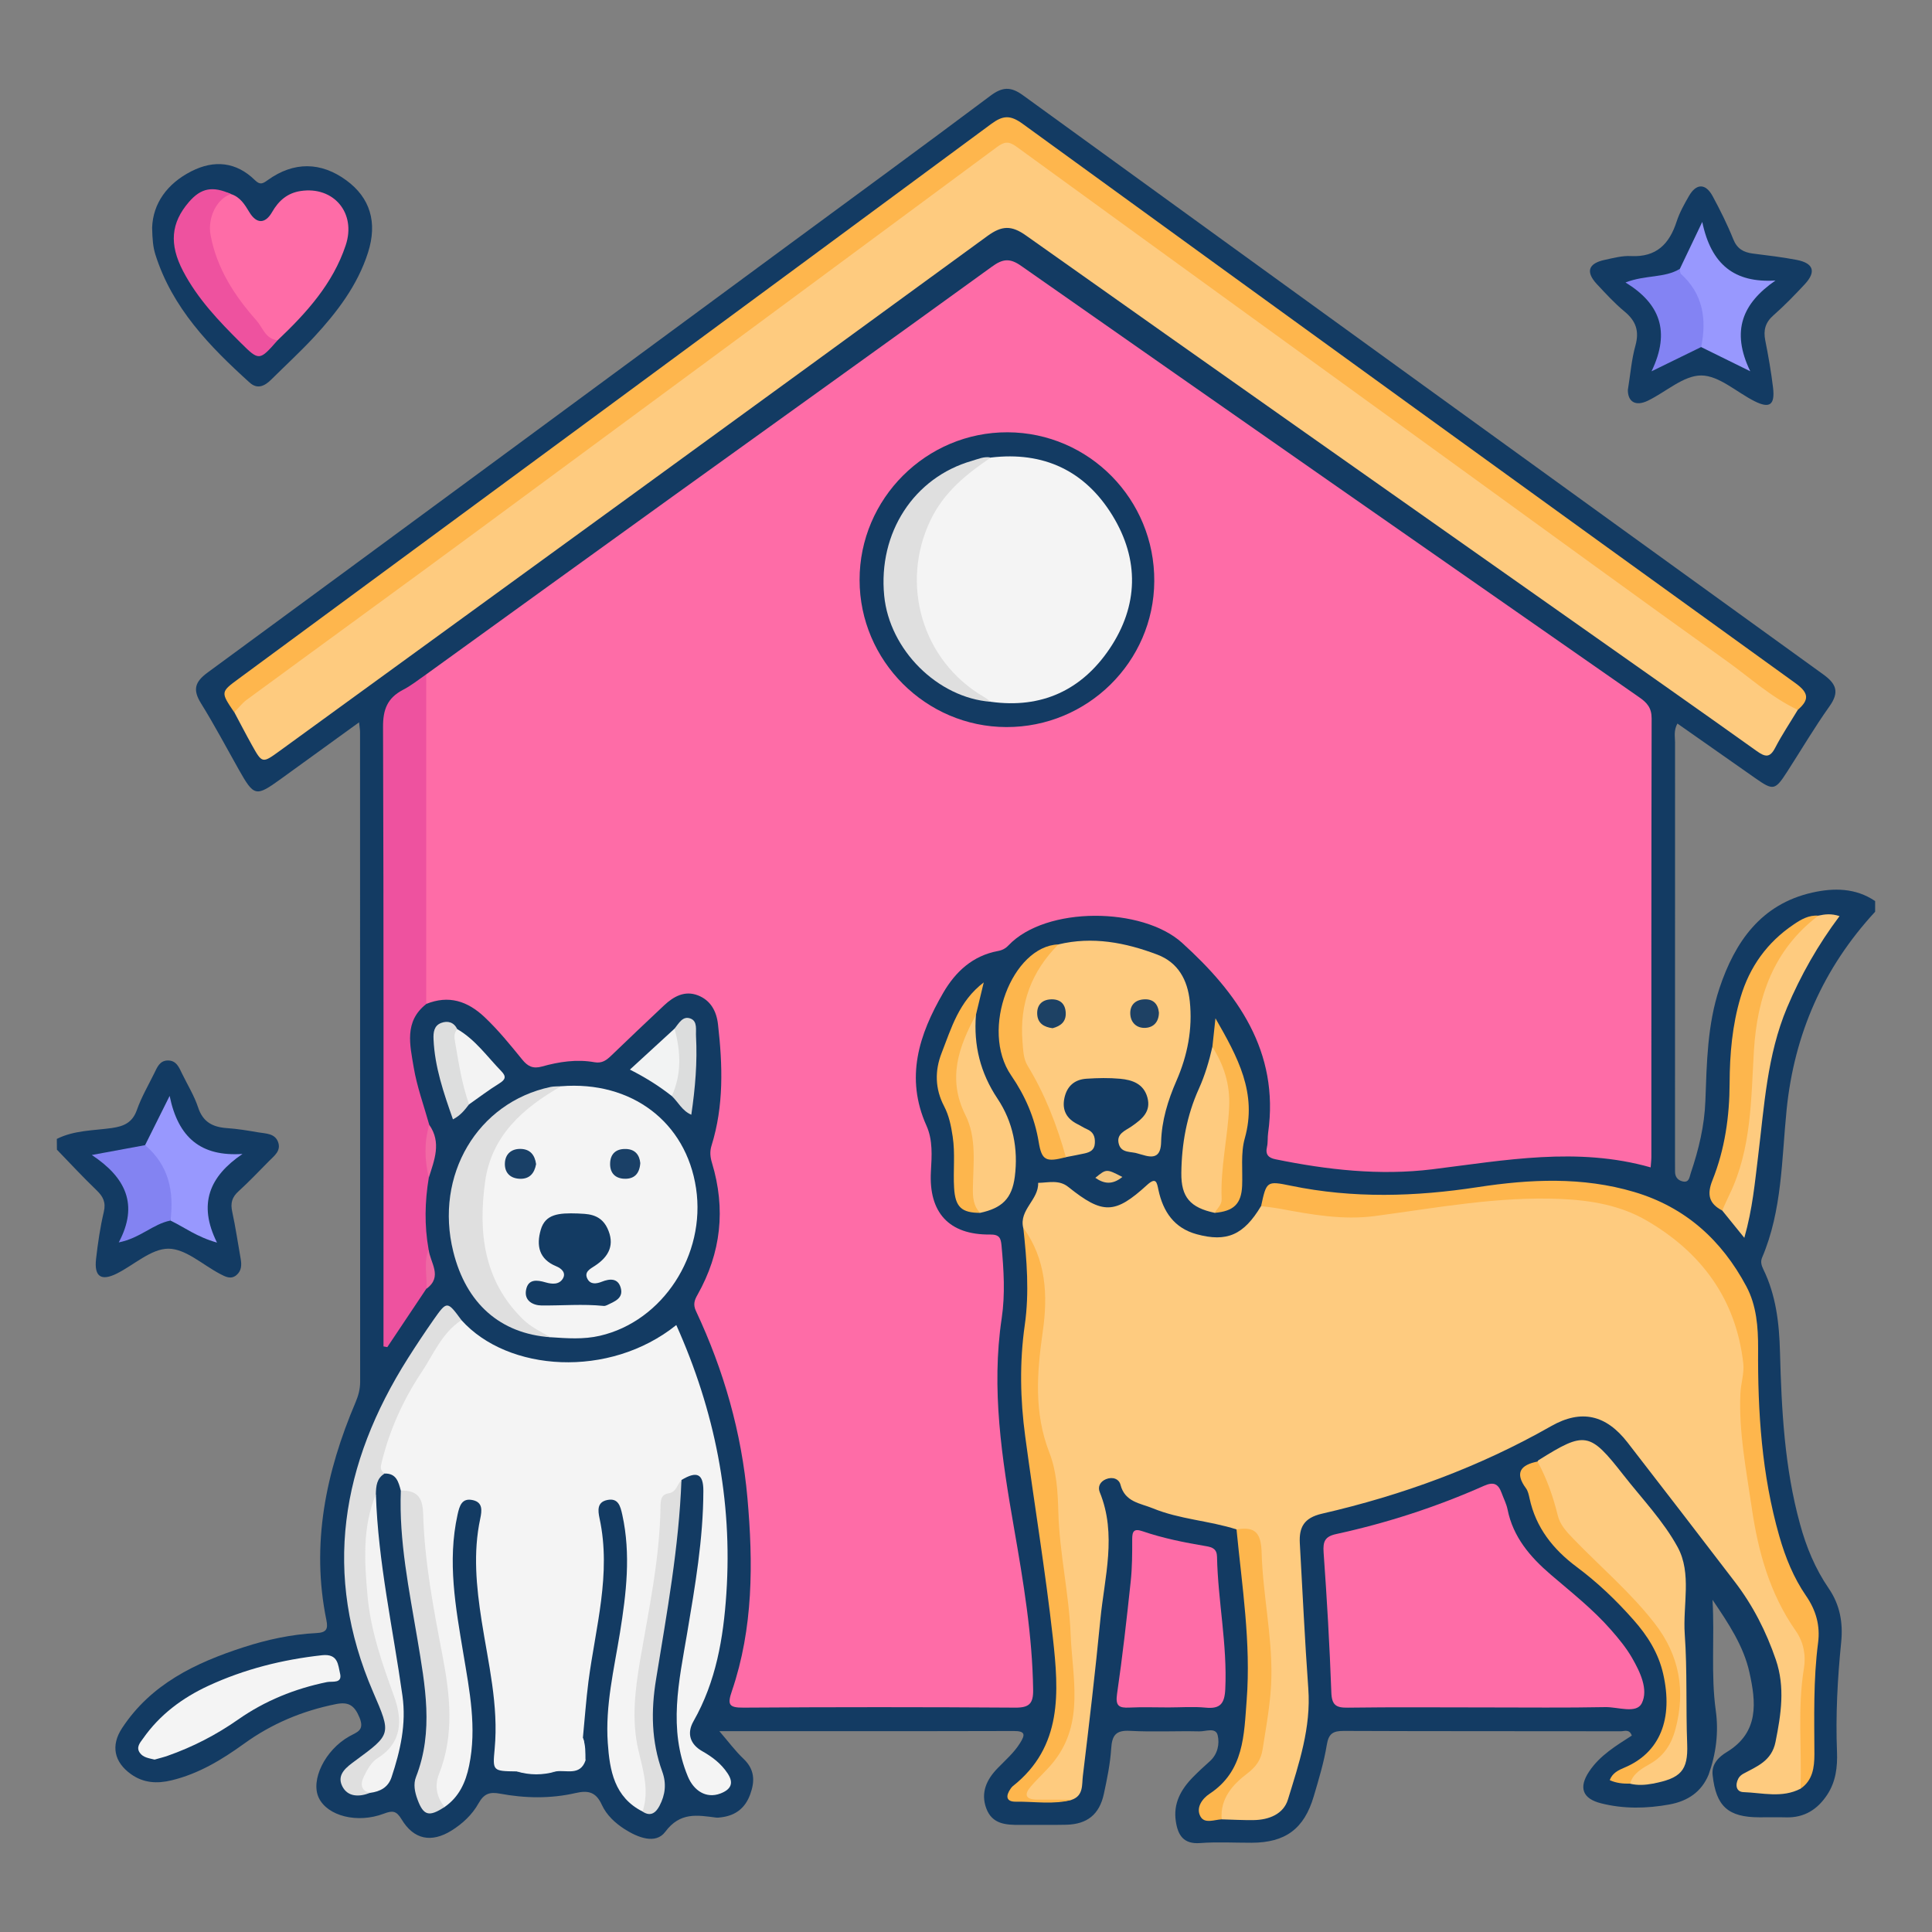 <?xml version="1.0" encoding="utf-8"?>
<!-- Generator: Adobe Illustrator 16.0.0, SVG Export Plug-In . SVG Version: 6.00 Build 0)  -->
<!DOCTYPE svg PUBLIC "-//W3C//DTD SVG 1.1//EN" "http://www.w3.org/Graphics/SVG/1.1/DTD/svg11.dtd">
<svg version="1.1" id="Layer_1" xmlns="http://www.w3.org/2000/svg" xmlns:xlink="http://www.w3.org/1999/xlink" x="0px" y="0px"
	 width="85px" height="85px" viewBox="0 0 85 85" enable-background="new 0 0 85 85" xml:space="preserve">
<rect x="0" y="0" width="85" height="85" fill="#808080" stroke="none"/>
<g>
	<path fill="#133B63" d="M75.172,78.077c-0.318,0.77-0.928,1.164-1.717,1.311c-1.01,0.184-2.021,0.203-3.02-0.051
		c-0.812-0.205-0.988-0.693-0.523-1.393c0.469-0.711,1.193-1.141,1.881-1.586c-0.109-0.301-0.326-0.189-0.48-0.189
		c-4.062-0.008-8.123,0.002-12.186-0.016c-0.475-0.002-0.672,0.111-0.754,0.615c-0.125,0.766-0.354,1.518-0.574,2.264
		c-0.422,1.432-1.248,2.037-2.734,2.041c-0.756,0.002-1.516-0.043-2.266,0.014c-0.73,0.055-0.975-0.348-1.066-0.947
		c-0.125-0.793,0.223-1.416,0.758-1.959c0.236-0.24,0.486-0.471,0.738-0.695c0.346-0.312,0.434-0.764,0.344-1.141
		c-0.086-0.363-0.531-0.164-0.811-0.172c-1.016-0.023-2.031,0.033-3.045-0.023c-0.633-0.037-0.793,0.205-0.83,0.785
		c-0.043,0.67-0.182,1.338-0.324,1.998c-0.197,0.898-0.734,1.326-1.652,1.348c-0.676,0.016-1.354,0-2.031,0.006
		c-0.619,0.006-1.229-0.027-1.488-0.727s0.023-1.279,0.502-1.77c0.344-0.354,0.717-0.676,0.982-1.1
		c0.23-0.365,0.246-0.535-0.275-0.533c-4.27,0.012-8.535,0.006-12.953,0.006c0.404,0.469,0.705,0.877,1.066,1.219
		c0.492,0.469,0.504,0.98,0.291,1.564c-0.219,0.6-0.639,0.928-1.266,1.006c-0.078,0.01-0.158,0.023-0.232,0.014
		c-0.832-0.107-1.582-0.254-2.238,0.625c-0.422,0.566-1.205,0.254-1.783-0.113c-0.424-0.271-0.801-0.623-1.006-1.07
		c-0.252-0.557-0.586-0.654-1.152-0.523c-1.104,0.254-2.229,0.234-3.334,0.027c-0.457-0.086-0.705,0.01-0.936,0.42
		c-0.279,0.502-0.705,0.902-1.199,1.209c-0.883,0.545-1.656,0.395-2.193-0.502c-0.227-0.375-0.396-0.391-0.777-0.246
		c-1.166,0.443-2.477,0.104-2.861-0.691c-0.377-0.775,0.266-2.105,1.338-2.709c0.338-0.191,0.686-0.254,0.451-0.828
		c-0.225-0.545-0.486-0.701-1.037-0.592c-1.478,0.297-2.826,0.861-4.048,1.746c-0.974,0.703-1.993,1.32-3.181,1.607
		c-0.635,0.154-1.236,0.123-1.788-0.271c-0.743-0.531-0.896-1.258-0.394-2.023c1.273-1.941,3.229-2.875,5.342-3.559
		c1.041-0.338,2.111-0.57,3.207-0.625c0.447-0.021,0.521-0.18,0.443-0.566c-0.686-3.342-0.025-6.51,1.281-9.584
		c0.125-0.295,0.203-0.582,0.203-0.902c-0.004-9.527-0.002-19.056-0.004-28.585c0-0.102-0.02-0.203-0.043-0.432
		c-1.188,0.857-2.312,1.676-3.438,2.488c-1.108,0.801-1.181,0.783-1.858-0.416c-0.549-0.973-1.071-1.963-1.66-2.91
		c-0.366-0.592-0.274-0.936,0.289-1.35c8.475-6.219,16.932-12.459,25.395-18.693c3.016-2.223,6.041-4.432,9.039-6.678
		C44.086,3.828,44.455,3.792,45,4.187c11.73,8.508,23.469,17.002,35.215,25.484c0.58,0.418,0.717,0.779,0.277,1.4
		c-0.662,0.932-1.244,1.92-1.865,2.883c-0.529,0.82-0.609,0.836-1.389,0.291c-1.145-0.799-2.283-1.602-3.439-2.412
		c-0.17,0.312-0.104,0.574-0.104,0.824c-0.004,6.119-0.004,12.236-0.002,18.353c0,0.184,0.002,0.365,0.002,0.547
		c0.002,0.254,0.158,0.396,0.377,0.428c0.244,0.033,0.258-0.201,0.312-0.367c0.352-1.039,0.607-2.094,0.646-3.197
		c0.061-1.664,0.086-3.338,0.617-4.938c0.682-2.048,1.832-3.703,4.08-4.212c0.936-0.211,1.91-0.215,2.771,0.373
		c0,0.154,0,0.311,0,0.469c-2.277,2.467-3.559,5.378-3.895,8.712c-0.221,2.189-0.191,4.422-1.078,6.504
		c-0.078,0.184-0.029,0.344,0.055,0.518c0.561,1.148,0.699,2.383,0.732,3.639c0.068,2.549,0.199,5.09,0.881,7.566
		c0.275,1.012,0.668,1.963,1.262,2.83c0.492,0.717,0.637,1.504,0.549,2.371c-0.162,1.605-0.248,3.215-0.184,4.83
		c0.025,0.662-0.053,1.299-0.424,1.869c-0.43,0.656-1.012,1.027-1.818,1.004c-0.389-0.01-0.779-0.002-1.17-0.002
		c-1.379,0-1.912-0.482-2.061-1.863c-0.051-0.492,0.283-0.801,0.621-1.006c1.439-0.871,1.289-2.201,0.998-3.512
		c-0.254-1.146-0.908-2.135-1.623-3.188c0.098,1.678-0.078,3.273,0.143,4.869C75.621,76.208,75.5,77.161,75.172,78.077z"/>
	<path fill="#133B63" d="M2.5,50.108c0.764-0.385,1.609-0.365,2.424-0.48c0.525-0.076,0.902-0.238,1.098-0.793
		c0.197-0.561,0.502-1.082,0.766-1.619c0.125-0.254,0.234-0.549,0.584-0.559c0.388-0.01,0.506,0.305,0.643,0.588
		c0.238,0.49,0.532,0.963,0.701,1.477c0.212,0.645,0.643,0.865,1.264,0.91c0.467,0.031,0.93,0.109,1.391,0.188
		c0.326,0.055,0.72,0.041,0.863,0.422c0.146,0.395-0.178,0.615-0.41,0.852c-0.438,0.445-0.869,0.898-1.33,1.318
		c-0.287,0.258-0.36,0.521-0.278,0.896c0.149,0.684,0.249,1.381,0.372,2.07c0.047,0.27,0.043,0.529-0.182,0.719
		c-0.248,0.209-0.492,0.072-0.724-0.049c-0.758-0.396-1.513-1.109-2.271-1.111c-0.76-0.002-1.514,0.717-2.279,1.098
		c-0.688,0.34-0.993,0.127-0.906-0.645c0.079-0.697,0.182-1.396,0.342-2.076c0.098-0.42-0.033-0.672-0.32-0.949
		c-0.601-0.576-1.166-1.188-1.744-1.785C2.5,50.421,2.5,50.265,2.5,50.108z"/>
	<path fill="#133B63" d="M71.619,17.156c0.111-0.676,0.16-1.332,0.334-1.955c0.176-0.639,0.02-1.082-0.479-1.494
		c-0.439-0.363-0.828-0.789-1.219-1.207c-0.502-0.541-0.379-0.914,0.352-1.068c0.381-0.082,0.771-0.188,1.152-0.166
		c1.119,0.055,1.689-0.535,2.008-1.525c0.127-0.391,0.334-0.76,0.541-1.119c0.32-0.559,0.73-0.562,1.039,0.004
		c0.332,0.615,0.648,1.246,0.908,1.895c0.17,0.428,0.455,0.582,0.869,0.635c0.646,0.082,1.291,0.156,1.928,0.279
		c0.738,0.145,0.859,0.521,0.354,1.066c-0.443,0.477-0.896,0.943-1.383,1.373c-0.355,0.312-0.447,0.65-0.359,1.1
		c0.137,0.688,0.258,1.379,0.342,2.074c0.092,0.768-0.146,0.938-0.811,0.604c-0.789-0.395-1.562-1.129-2.346-1.133
		c-0.779-0.004-1.557,0.727-2.348,1.109C71.959,17.892,71.617,17.677,71.619,17.156z"/>
	<path fill="#133B63" d="M6.693,10.017C6.728,8.957,7.35,8.078,8.421,7.535c0.997-0.508,1.968-0.42,2.795,0.391
		c0.229,0.225,0.346,0.154,0.569-0.006c1.143-0.82,2.34-0.803,3.455,0.016c1.039,0.762,1.379,1.842,0.949,3.182
		c-0.461,1.441-1.363,2.619-2.373,3.711c-0.601,0.646-1.252,1.246-1.879,1.867c-0.285,0.283-0.605,0.451-0.955,0.135
		c-1.764-1.594-3.404-3.283-4.146-5.633C6.732,10.865,6.705,10.535,6.693,10.017z"/>
	<path fill="#FE6CA7" d="M18.752,29.669c3.607-2.604,7.211-5.213,10.822-7.812c4.688-3.375,9.389-6.736,14.066-10.125
		c0.467-0.338,0.777-0.391,1.277-0.041c9.061,6.344,18.131,12.668,27.207,18.99c0.344,0.238,0.543,0.467,0.541,0.93
		c-0.016,6.432-0.01,12.863-0.012,19.294c0,0.129-0.018,0.258-0.031,0.455c-3.229-0.916-6.41-0.311-9.604,0.084
		c-2.318,0.285-4.623,0.025-6.904-0.441c-0.305-0.062-0.451-0.205-0.373-0.541c0.047-0.199,0.021-0.416,0.051-0.621
		c0.504-3.586-1.357-6.162-3.787-8.361c-1.744-1.58-5.982-1.627-7.635,0.111c-0.129,0.137-0.273,0.215-0.467,0.25
		c-1.107,0.207-1.859,0.902-2.402,1.833c-1.072,1.844-1.688,3.744-0.738,5.857c0.281,0.629,0.232,1.324,0.193,2.004
		c-0.104,1.818,0.801,2.801,2.607,2.779c0.414-0.004,0.469,0.162,0.5,0.488c0.098,1.064,0.166,2.131,0.008,3.193
		c-0.467,3.115,0.008,6.172,0.541,9.23c0.41,2.355,0.809,4.717,0.842,7.121c0.008,0.602-0.168,0.789-0.793,0.783
		c-3.984-0.027-7.969-0.027-11.953,0c-0.656,0.006-0.707-0.145-0.508-0.729c0.943-2.77,0.938-5.629,0.684-8.494
		c-0.256-2.875-1.039-5.617-2.266-8.229c-0.133-0.285-0.064-0.479,0.07-0.713c1.039-1.842,1.248-3.775,0.637-5.799
		c-0.078-0.256-0.104-0.496-0.021-0.762c0.547-1.752,0.49-3.539,0.285-5.334c-0.066-0.588-0.328-1.061-0.883-1.277
		c-0.576-0.223-1.064,0.043-1.484,0.436c-0.777,0.729-1.553,1.467-2.32,2.205c-0.213,0.205-0.406,0.361-0.748,0.301
		c-0.781-0.141-1.561-0.021-2.312,0.189c-0.396,0.111-0.629-0.012-0.867-0.307c-0.525-0.645-1.049-1.293-1.656-1.867
		c-0.75-0.707-1.576-0.979-2.564-0.58c-0.252-0.24-0.248-0.561-0.25-0.871c-0.012-4.222-0.008-8.449-0.004-12.673
		C18.498,30.287,18.545,29.958,18.752,29.669z"/>
	<path fill="#FECB7F" d="M79.215,78.696c-0.812,0.422-1.672,0.18-2.51,0.15c-0.322-0.012-0.373-0.318-0.225-0.598
		c0.045-0.088,0.135-0.166,0.223-0.213c0.605-0.328,1.242-0.559,1.412-1.396c0.244-1.217,0.428-2.404,0.016-3.615
		c-0.424-1.24-1.012-2.395-1.811-3.436c-1.566-2.045-3.135-4.09-4.715-6.125c-0.945-1.219-2.033-1.473-3.357-0.721
		c-3.168,1.803-6.549,3.041-10.086,3.854c-0.797,0.184-1.014,0.6-0.975,1.307c0.121,2.131,0.219,4.264,0.373,6.391
		c0.125,1.711-0.408,3.293-0.896,4.877c-0.197,0.645-0.836,0.896-1.51,0.906c-0.469,0.006-0.938-0.02-1.404-0.033
		c-0.26-0.271-0.17-0.572-0.057-0.869c0.094-0.24,0.205-0.508,0.404-0.654c1.648-1.234,1.498-3.082,1.596-4.807
		c0.107-1.891-0.34-3.758-0.443-5.643c-0.031-0.578-0.561-0.529-0.848-0.783c-1.207-0.387-2.498-0.441-3.682-0.928
		c-0.553-0.227-1.225-0.271-1.422-1.033c-0.066-0.266-0.352-0.369-0.643-0.248c-0.256,0.107-0.367,0.332-0.271,0.57
		c0.764,1.867,0.207,3.742,0.027,5.607c-0.223,2.297-0.492,4.588-0.77,6.879c-0.047,0.379,0.035,0.863-0.482,1.045
		c-0.535,0.143-1.082,0.059-1.623,0.057c-0.502,0-0.619-0.25-0.369-0.705c0.127-0.229,0.318-0.41,0.502-0.594
		c0.891-0.887,1.285-1.932,1.312-3.215c0.051-2.328-0.418-4.602-0.553-6.904c-0.109-1.877-0.391-3.707-0.918-5.512
		c-0.305-1.047-0.092-2.127,0.07-3.174c0.273-1.77,0.104-3.465-0.564-5.117c-0.186-0.793,0.688-1.232,0.658-1.975
		c0.451-0.008,0.918-0.148,1.324,0.178c1.518,1.215,2.049,1.211,3.467-0.084c0.4-0.365,0.432-0.115,0.502,0.221
		c0.205,0.949,0.689,1.674,1.682,1.945c1.326,0.361,2.07,0.033,2.83-1.236c0.221-0.188,0.482-0.207,0.738-0.137
		c2.596,0.709,5.166,0.244,7.74-0.145c2.043-0.307,4.098-0.408,6.143-0.094c3.305,0.508,5.242,2.674,6.496,5.574
		c0.295,0.684,0.393,1.471,0.275,2.227c-0.266,1.707,0.105,3.371,0.312,5.043c0.271,2.188,0.783,4.301,2.031,6.174
		c0.324,0.486,0.447,1.07,0.359,1.65c-0.211,1.4-0.105,2.805-0.133,4.209C79.438,77.958,79.436,78.351,79.215,78.696z"/>
	<path fill="#FECB7F" d="M79.096,31.23c-0.334,0.555-0.697,1.094-0.994,1.668c-0.236,0.455-0.441,0.41-0.816,0.143
		c-2.541-1.814-5.098-3.605-7.648-5.404c-8.168-5.754-16.342-11.5-24.494-17.273c-0.643-0.457-1.064-0.445-1.703,0.02
		c-10.361,7.564-20.744,15.1-31.119,22.641c-0.781,0.566-0.783,0.574-1.24-0.246c-0.266-0.475-0.514-0.959-0.771-1.438
		c-0.041-0.42,0.291-0.586,0.555-0.779c4.174-3.07,8.342-6.15,12.512-9.225c3.816-2.809,7.631-5.623,11.447-8.432
		c2.914-2.145,5.834-4.283,8.734-6.449c0.471-0.352,0.848-0.467,1.385-0.076c11.041,8.016,22.104,15.996,33.143,24.014
		C78.436,30.648,78.857,30.832,79.096,31.23z"/>
	<path fill="#F4F4F4" d="M22.732,77.935c-1.057-0.014-1.061-0.014-0.969-0.994c0.18-1.918-0.283-3.771-0.574-5.637
		c-0.232-1.498-0.381-2.988-0.061-4.488c0.076-0.359,0.117-0.717-0.322-0.816c-0.488-0.111-0.59,0.25-0.676,0.641
		c-0.455,2.059-0.084,4.078,0.254,6.102c0.273,1.639,0.602,3.273,0.254,4.945c-0.15,0.732-0.443,1.375-1.08,1.814
		c-0.371,0.033-0.396-0.275-0.471-0.506c-0.107-0.328-0.104-0.678,0.018-0.998c0.641-1.703,0.455-3.424,0.127-5.146
		c-0.393-2.068-0.748-4.145-0.859-6.25c-0.027-0.541-0.404-0.744-0.738-1.02c-0.102-0.377-0.193-0.764-0.707-0.752
		c-0.588-0.078-0.324-0.496-0.262-0.762c0.301-1.27,0.883-2.428,1.531-3.545c0.416-0.715,0.877-1.404,1.389-2.057
		c0.17-0.215,0.305-0.586,0.717-0.385c2.035,2.273,6.502,2.584,9.451,0.215c1.689,3.77,2.479,7.693,2.203,11.816
		c-0.131,1.959-0.453,3.869-1.445,5.613c-0.307,0.537-0.152,1.02,0.391,1.324c0.438,0.248,0.822,0.541,1.104,0.965
		c0.305,0.451,0.133,0.725-0.318,0.895c-0.623,0.232-1.164-0.125-1.424-0.746c-0.877-2.104-0.391-4.197-0.035-6.299
		c0.35-2.078,0.711-4.156,0.715-6.273c0.002-0.752-0.283-0.885-0.959-0.48c-0.055,0.094-0.021,0.24-0.076,0.293
		c-0.738,0.707-0.605,1.656-0.707,2.531c-0.207,1.756-0.516,3.494-0.805,5.236c-0.262,1.576-0.354,3.139,0.154,4.697
		c0.201,0.619,0.223,1.285-0.277,1.834c-1.25-0.629-1.451-1.809-1.535-3.018c-0.115-1.648,0.277-3.248,0.537-4.859
		c0.277-1.723,0.484-3.443,0.102-5.18c-0.086-0.387-0.178-0.754-0.668-0.65c-0.447,0.096-0.408,0.457-0.332,0.812
		c0.525,2.438-0.18,4.793-0.49,7.176c-0.105,0.82-0.162,1.646-0.244,2.473c0.143,0.318-0.021,0.674,0.117,0.992
		c-0.236,0.693-0.836,0.414-1.305,0.486C23.879,78.032,23.305,78.032,22.732,77.935z"/>
	<path fill="#FE6CA7" d="M65.398,75.12c-2.031,0-4.062-0.018-6.096,0.01c-0.52,0.008-0.709-0.107-0.729-0.674
		c-0.074-2.055-0.193-4.107-0.34-6.158c-0.033-0.477,0.057-0.697,0.549-0.805c2.24-0.488,4.416-1.193,6.512-2.125
		c0.426-0.189,0.625-0.08,0.768,0.309c0.088,0.244,0.213,0.48,0.264,0.732c0.244,1.219,0.996,2.092,1.902,2.869
		c0.908,0.779,1.854,1.521,2.646,2.426c0.342,0.389,0.678,0.797,0.934,1.244c0.352,0.615,0.723,1.385,0.424,1.988
		c-0.236,0.475-1.049,0.16-1.6,0.17C68.887,75.14,67.143,75.12,65.398,75.12z"/>
	<path fill="#FEB64D" d="M79.096,31.23c-1.16-0.543-2.102-1.414-3.129-2.148c-3.945-2.818-7.861-5.68-11.789-8.523
		c-6.488-4.699-12.98-9.395-19.459-14.107c-0.352-0.256-0.541-0.217-0.867,0.025C36.27,12.091,28.678,17.701,21.08,23.298
		c-3.4,2.508-6.82,4.99-10.228,7.492c-0.204,0.15-0.364,0.365-0.546,0.549c-0.604-0.891-0.604-0.891,0.2-1.482
		c11.036-8.129,22.075-16.256,33.101-24.402c0.518-0.383,0.84-0.402,1.379-0.012c11.322,8.225,22.658,16.43,34.008,24.615
		C79.594,30.49,79.602,30.791,79.096,31.23z"/>
	<path fill="#F4F4F4" d="M24.688,47.79c3.096-0.248,5.5,1.572,5.936,4.492c0.439,2.93-1.467,5.848-4.23,6.486
		c-0.721,0.168-1.447,0.113-2.176,0.064c-0.783-0.129-1.354-0.588-1.852-1.178c-1.562-1.838-1.957-6.021-0.127-8.164
		C22.906,48.708,23.666,48.063,24.688,47.79z"/>
	<path fill="#EE529F" d="M18.752,29.669c0,4.836,0,9.67,0,14.505c-0.984,0.768-0.711,1.814-0.551,2.783
		c0.143,0.857,0.449,1.688,0.684,2.529c0.16,0.777-0.021,1.553-0.02,2.33c-0.174,1.049-0.197,2.098-0.01,3.146
		c-0.078,0.576,0.236,1.174-0.096,1.734c-0.572,0.857-1.145,1.715-1.719,2.572c-0.057-0.012-0.111-0.021-0.168-0.031
		c0-0.268,0-0.537,0-0.805c0-8.816,0.012-17.632-0.02-26.449c-0.004-0.773,0.195-1.271,0.865-1.627
		C18.086,30.169,18.41,29.904,18.752,29.669z"/>
	<path fill="#FECB7F" d="M46.564,41.55c1.502-0.361,2.943-0.084,4.348,0.447c0.924,0.35,1.334,1.115,1.434,2.056
		c0.129,1.217-0.102,2.385-0.586,3.494c-0.379,0.867-0.652,1.758-0.676,2.701c-0.014,0.59-0.264,0.73-0.781,0.57
		c-0.072-0.023-0.15-0.035-0.225-0.062c-0.297-0.107-0.723-0.008-0.848-0.402c-0.148-0.475,0.285-0.607,0.568-0.807
		c0.445-0.311,0.854-0.637,0.682-1.266c-0.166-0.602-0.668-0.771-1.199-0.82c-0.488-0.045-0.986-0.035-1.479-0.002
		c-0.521,0.033-0.861,0.322-0.973,0.852c-0.111,0.531,0.096,0.906,0.574,1.146c0.141,0.068,0.27,0.158,0.412,0.219
		c0.279,0.117,0.371,0.32,0.354,0.617c-0.014,0.303-0.205,0.396-0.445,0.451c-0.275,0.062-0.557,0.111-0.834,0.166
		c-0.393,0.014-0.354-0.322-0.406-0.545c-0.248-1.014-0.641-1.963-1.199-2.846C44.252,45.888,44.783,42.392,46.564,41.55z"/>
	<path fill="#FEB64D" d="M79.215,78.696c0.062-1.764-0.139-3.533,0.15-5.293c0.096-0.58-0.02-1.168-0.355-1.646
		c-1.15-1.639-1.664-3.508-1.943-5.441c-0.24-1.66-0.574-3.32-0.496-5.016c0.02-0.438,0.174-0.883,0.127-1.309
		c-0.318-2.844-1.854-4.906-4.275-6.305c-1.133-0.654-2.42-0.877-3.738-0.936c-2.768-0.123-5.469,0.389-8.188,0.75
		c-1.404,0.188-2.791-0.061-4.17-0.318c-0.279-0.053-0.562-0.08-0.844-0.117c0.238-1.098,0.244-1.119,1.311-0.898
		c2.738,0.566,5.471,0.484,8.223,0.062c2.297-0.352,4.607-0.463,6.883,0.213c2.25,0.668,3.848,2.119,4.932,4.152
		c0.451,0.844,0.521,1.795,0.518,2.734c-0.02,2.793,0.16,5.562,0.934,8.262c0.266,0.932,0.627,1.822,1.176,2.621
		c0.436,0.631,0.627,1.307,0.529,2.062c-0.213,1.631-0.168,3.27-0.162,4.91C79.824,77.767,79.752,78.329,79.215,78.696z"/>
	<path fill="#FECB7F" d="M67.645,64.302c0.016-0.021,0.025-0.049,0.047-0.062c2.047-1.279,2.242-1.25,3.732,0.654
		c0.818,1.045,1.76,2.025,2.387,3.176c0.629,1.158,0.221,2.547,0.311,3.83c0.115,1.604,0.045,3.223,0.107,4.834
		c0.045,1.174-0.289,1.504-1.51,1.738c-0.332,0.062-0.67,0.086-1.006,0.002c-0.143-0.43,0.193-0.607,0.445-0.809
		c1.592-1.262,2.043-3.24,1.123-5.07c-0.398-0.797-0.938-1.498-1.566-2.131c-0.861-0.867-1.725-1.734-2.596-2.594
		c-0.459-0.453-0.771-0.977-0.91-1.605c-0.105-0.484-0.246-0.957-0.514-1.385C67.586,64.704,67.49,64.511,67.645,64.302z"/>
	<path fill="#FE6CA7" d="M51.406,75.12c-0.57,0-1.145-0.021-1.713,0.006c-0.465,0.023-0.625-0.07-0.547-0.604
		c0.24-1.643,0.424-3.291,0.6-4.941c0.066-0.617,0.068-1.244,0.066-1.865c0-0.348,0.08-0.475,0.447-0.35
		c0.91,0.311,1.854,0.5,2.799,0.658c0.287,0.047,0.48,0.127,0.486,0.469c0.039,1.945,0.457,3.865,0.363,5.824
		c-0.031,0.637-0.223,0.877-0.867,0.812C52.502,75.077,51.951,75.12,51.406,75.12z"/>
	<path fill="#FEB64D" d="M45.021,54.017c1.004,1.379,1.086,2.967,0.859,4.545c-0.258,1.816-0.4,3.578,0.287,5.346
		c0.318,0.812,0.371,1.711,0.395,2.594c0.045,1.812,0.469,3.588,0.541,5.389c0.072,1.877,0.611,3.857-0.705,5.566
		c-0.314,0.41-0.713,0.752-1.051,1.146c-0.295,0.342-0.232,0.566,0.258,0.572c0.52,0.006,1.039,0.006,1.559,0.008
		c-0.814,0.223-1.646,0.072-2.471,0.084c-0.439,0.006-0.449-0.258-0.234-0.566c0.029-0.043,0.062-0.088,0.102-0.119
		c2.195-1.734,2.025-4.146,1.762-6.516c-0.332-2.967-0.822-5.916-1.219-8.877c-0.219-1.627-0.252-3.256-0.018-4.896
		C45.289,56.872,45.176,55.44,45.021,54.017z"/>
	<path fill="#DFDFDF" d="M20.303,58.081c-0.863,0.559-1.23,1.504-1.768,2.311c-0.793,1.193-1.383,2.494-1.73,3.896
		c-0.055,0.219-0.113,0.402,0.121,0.541c-0.355,0.207-0.383,0.555-0.389,0.912c-0.428,2.689-0.307,5.332,0.672,7.902
		c0.221,0.582,0.455,1.164,0.441,1.801c-0.018,0.791-0.115,1.543-0.854,2.064c-0.445,0.316-0.672,0.789-0.512,1.369
		c-0.477,0.188-0.986,0.189-1.225-0.289c-0.266-0.529,0.207-0.855,0.584-1.133c1.572-1.158,1.576-1.154,0.775-3.006
		c-2.244-5.186-1.408-10.051,1.531-14.693c0.361-0.57,0.736-1.133,1.123-1.688C19.668,57.222,19.674,57.228,20.303,58.081z"/>
	<path fill="#F4F4F4" d="M6.801,77.415c-0.258-0.062-0.503-0.092-0.648-0.297c-0.177-0.248,0.01-0.447,0.141-0.631
		c0.734-1.047,1.721-1.783,2.871-2.318c1.593-0.736,3.262-1.154,5.006-1.346c0.713-0.076,0.699,0.432,0.789,0.799
		c0.115,0.465-0.348,0.336-0.576,0.383c-1.415,0.291-2.727,0.82-3.911,1.65c-0.961,0.672-1.993,1.205-3.101,1.594
		C7.176,77.317,6.975,77.364,6.801,77.415z"/>
	<path fill="#DFDFDF" d="M24.688,47.79c-1.676,0.955-3.066,2.174-3.346,4.201c-0.303,2.225-0.07,4.346,1.656,6.043
		c0.357,0.352,0.799,0.555,1.219,0.799c-2.207-0.158-3.707-1.479-4.275-3.766c-0.834-3.355,1.061-6.564,4.283-7.246
		C24.375,47.79,24.533,47.8,24.688,47.79z"/>
	<path fill="#DFDFDF" d="M17.635,65.581c0.691-0.012,0.961,0.26,0.982,1.018c0.059,2.092,0.449,4.146,0.844,6.199
		c0.338,1.76,0.541,3.518-0.146,5.252c-0.205,0.518-0.107,1.012,0.244,1.449c-0.684,0.453-0.932,0.383-1.193-0.336
		c-0.119-0.324-0.189-0.668-0.062-0.988c0.785-2.012,0.398-4.023,0.062-6.049C18.002,69.958,17.549,67.8,17.635,65.581z"/>
	<path fill="#FECB7F" d="M79.998,40.285c0.281-0.061,0.562-0.102,0.934,0.02c-0.947,1.264-1.709,2.604-2.311,4.031
		c-0.879,2.092-1,4.324-1.271,6.531c-0.143,1.146-0.24,2.303-0.607,3.592c-0.377-0.467-0.676-0.834-0.973-1.201
		c-0.113-0.357,0.074-0.658,0.191-0.969c0.553-1.467,0.85-2.965,0.877-4.547c0.037-1.914,0.193-3.832,1.189-5.558
		C78.504,41.353,79.08,40.646,79.998,40.285z"/>
	<path fill="#FDB64D" d="M54.402,67.288c0.82-0.137,1.082,0.148,1.105,1.031c0.051,1.807,0.455,3.592,0.43,5.412
		c-0.016,1.092-0.221,2.158-0.387,3.23c-0.068,0.451-0.283,0.768-0.674,1.064c-0.641,0.488-1.199,1.098-1.127,2.018
		c-0.322,0.016-0.746,0.205-0.93-0.119c-0.225-0.395,0.088-0.801,0.393-1.002c1.529-1.004,1.518-2.598,1.637-4.133
		C55.041,72.272,54.643,69.784,54.402,67.288z"/>
	<path fill="#FDB64D" d="M67.645,64.302c0.41,0.75,0.689,1.549,0.893,2.381c0.1,0.406,0.393,0.719,0.688,1.023
		c1.189,1.232,2.506,2.344,3.564,3.705c1.104,1.414,1.379,2.982,0.916,4.691c-0.168,0.615-0.486,1.131-1.064,1.473
		c-0.371,0.219-0.789,0.422-0.926,0.898c-0.305,0.006-0.604-0.02-0.895-0.154c0.117-0.318,0.391-0.443,0.643-0.549
		c1.568-0.656,2.162-2.146,1.707-4.135c-0.209-0.914-0.691-1.676-1.301-2.363c-0.758-0.861-1.586-1.65-2.506-2.336
		c-1.033-0.771-1.793-1.725-2.07-3.014c-0.033-0.148-0.066-0.316-0.154-0.438C66.629,64.794,66.902,64.45,67.645,64.302z"/>
	<path fill="#FDB64D" d="M79.998,40.285c-1.967,1.5-2.689,3.558-2.834,5.955c-0.127,2.135-0.104,4.311-1.072,6.311
		c-0.113,0.232-0.217,0.473-0.322,0.707c-0.586-0.305-0.68-0.705-0.428-1.336c0.545-1.361,0.75-2.803,0.754-4.271
		c0.006-1.277,0.115-2.545,0.482-3.775c0.398-1.341,1.172-2.421,2.342-3.207C79.246,40.447,79.584,40.253,79.998,40.285z"/>
	<path fill="#FECB7F" d="M42.938,44.646c-0.107,1.34,0.188,2.551,0.949,3.691c0.68,1.02,0.918,2.201,0.76,3.434
		c-0.123,0.955-0.555,1.381-1.527,1.59c-0.445-0.164-0.535-0.539-0.518-0.945c0.062-1.463-0.133-2.869-0.639-4.262
		c-0.443-1.223,0.137-2.326,0.707-3.385C42.721,44.673,42.828,44.642,42.938,44.646z"/>
	<path fill="#DFDFDF" d="M28.271,79.702c0.307-0.938,0.02-1.811-0.191-2.73c-0.299-1.293-0.139-2.629,0.084-3.938
		c0.383-2.238,0.863-4.463,0.896-6.748c0.004-0.277,0.016-0.529,0.357-0.586c0.342-0.055,0.379-0.391,0.564-0.59
		c-0.109,2.959-0.645,5.863-1.117,8.773c-0.227,1.379-0.209,2.736,0.273,4.061c0.193,0.527,0.131,1.023-0.119,1.5
		C28.865,79.739,28.633,79.946,28.271,79.702z"/>
	<path fill="#FECB7F" d="M53.443,53.36c-1.078-0.229-1.48-0.689-1.469-1.75c0.014-1.283,0.238-2.529,0.77-3.707
		c0.27-0.596,0.451-1.215,0.596-1.848c0.754,0.434,0.844,1.195,0.932,1.938c0.115,0.961-0.074,1.916-0.17,2.869
		c-0.055,0.543-0.133,1.082-0.137,1.629C53.961,52.878,53.85,53.21,53.443,53.36z"/>
	<path fill="#FDB64D" d="M46.564,41.55c-1.18,1.188-1.717,2.603-1.578,4.283c0.029,0.365,0.039,0.748,0.221,1.049
		c0.77,1.262,1.291,2.617,1.688,4.029c-0.877,0.229-1.062,0.15-1.197-0.668c-0.178-1.076-0.596-2.033-1.209-2.926
		C43.094,45.29,44.547,41.625,46.564,41.55z"/>
	<path fill="#F3F3F3" d="M16.287,78.878c-0.455-0.1-0.416-0.436-0.277-0.721c0.145-0.297,0.33-0.635,0.596-0.801
		c1.119-0.697,1.092-1.73,0.729-2.732c-0.52-1.438-1.025-2.873-1.164-4.398c-0.135-1.508-0.236-3.029,0.367-4.484
		c0.096,2.994,0.754,5.912,1.168,8.863c0.176,1.252-0.094,2.422-0.48,3.586C17.074,78.642,16.727,78.819,16.287,78.878z"/>
	<path fill="#FDB64D" d="M42.938,44.646c-0.762,1.406-1.266,2.814-0.463,4.414c0.504,1.006,0.342,2.135,0.328,3.219
		c-0.006,0.402,0.02,0.777,0.316,1.082c-0.811-0.002-1.094-0.252-1.143-1.105c-0.045-0.748,0.053-1.5-0.062-2.252
		c-0.07-0.467-0.16-0.922-0.379-1.338c-0.4-0.766-0.412-1.557-0.109-2.334c0.43-1.1,0.756-2.271,1.855-3.111
		C43.152,43.761,43.045,44.202,42.938,44.646z"/>
	<path fill="#FCB64D" d="M53.443,53.36c0.109-0.199,0.316-0.35,0.305-0.609c-0.062-1.369,0.271-2.705,0.33-4.064
		c0.043-0.975-0.229-1.826-0.738-2.629c0.041-0.381,0.082-0.758,0.135-1.258c0.98,1.709,1.85,3.293,1.291,5.281
		c-0.186,0.656-0.088,1.393-0.117,2.092C54.613,52.962,54.281,53.29,53.443,53.36z"/>
	<path fill="#DDDEDE" d="M20.637,48.587c-0.188,0.242-0.371,0.488-0.709,0.66c-0.408-1.162-0.801-2.299-0.854-3.523
		c-0.014-0.301,0.018-0.598,0.336-0.719c0.291-0.109,0.557-0.033,0.709,0.273c0.254,0.889,0.26,1.83,0.559,2.711
		C20.746,48.188,20.744,48.396,20.637,48.587z"/>
	<path fill="#F3F3F3" d="M20.637,48.587c-0.311-0.881-0.455-1.801-0.611-2.717c-0.035-0.203-0.072-0.416,0.094-0.592
		c0.795,0.461,1.314,1.211,1.938,1.852c0.221,0.229,0.186,0.365-0.086,0.533C21.512,47.948,21.08,48.276,20.637,48.587z"/>
	<path fill="#F2F3F3" d="M29.557,48.222c-0.549-0.432-1.135-0.805-1.844-1.164c0.684-0.625,1.322-1.215,1.963-1.801
		c0.025,0,0.062-0.008,0.074,0.006C30.326,45.86,30.201,47.728,29.557,48.222z"/>
	<path fill="#DCDDDD" d="M29.557,48.222c0.439-0.973,0.395-1.965,0.119-2.965c0.191-0.232,0.365-0.59,0.721-0.438
		c0.295,0.125,0.209,0.496,0.225,0.771c0.061,1.141-0.033,2.271-0.207,3.453C30.012,48.874,29.838,48.485,29.557,48.222z"/>
	<path fill="#F269A4" d="M18.865,51.817c-0.182-0.779-0.211-1.557,0.02-2.33C19.434,50.269,19.107,51.042,18.865,51.817z"/>
	<path fill="#EE68A3" d="M18.762,56.7c0.035-0.578-0.133-1.168,0.096-1.734C18.918,55.548,19.5,56.161,18.762,56.7z"/>
	<path fill="#F4C57E" d="M49.379,51.782c-0.443,0.359-0.812,0.301-1.189,0.037C48.678,51.419,48.678,51.419,49.379,51.782z"/>
	<path fill="#F2F4F6" d="M22.732,77.935c0.572,0,1.146,0.002,1.721,0.002C23.879,78.106,23.305,78.106,22.732,77.935z"/>
	<path fill="#F2F4F6" d="M25.758,77.448c-0.246-0.307-0.094-0.658-0.117-0.992C25.771,76.776,25.754,77.112,25.758,77.448z"/>
	<path fill="#9898FE" d="M6.383,50.382c0.32-0.645,0.643-1.287,1.08-2.166c0.379,1.846,1.383,2.674,3.205,2.553
		c-1.452,0.986-1.969,2.199-1.121,3.9C8.654,54.419,8.109,53.991,7.5,53.7C7.334,52.524,7.035,51.394,6.383,50.382z"/>
	<path fill="#8383F2" d="M6.383,50.382C7.426,51.263,7.662,52.413,7.5,53.7c-0.764,0.146-1.325,0.771-2.275,0.961
		c0.881-1.656,0.312-2.854-1.186-3.846C4.974,50.644,5.678,50.513,6.383,50.382z"/>
	<path fill="#9898FE" d="M73.906,11.83c0.285-0.598,0.568-1.193,0.986-2.066c0.393,1.881,1.42,2.688,3.221,2.578
		c-1.438,0.994-1.973,2.203-1.109,3.992c-0.891-0.439-1.525-0.752-2.16-1.064c-0.242-0.256-0.238-0.58-0.16-0.873
		c0.174-0.648-0.041-1.143-0.461-1.621C74.004,12.523,73.684,12.251,73.906,11.83z"/>
	<path fill="#8383F3" d="M73.906,11.83c0.016,0.076,0.004,0.18,0.051,0.223c0.973,0.887,1.137,1.992,0.887,3.215
		c-0.643,0.314-1.285,0.631-2.184,1.068c0.852-1.768,0.354-2.992-1.145-3.908C72.398,12.085,73.225,12.242,73.906,11.83z"/>
	<path fill="#FE6CA7" d="M10.164,8.539c0.402,0.129,0.603,0.457,0.806,0.795c0.323,0.537,0.707,0.508,0.999,0
		c0.293-0.512,0.68-0.842,1.257-0.93c1.448-0.221,2.46,0.963,1.983,2.387c-0.561,1.691-1.729,2.979-2.994,4.178
		c-0.221,0.133-0.407,0.049-0.555-0.113c-1.16-1.277-2.203-2.619-2.564-4.369c-0.123-0.6,0.038-1.127,0.312-1.643
		C9.572,8.537,9.798,8.359,10.164,8.539z"/>
	<path fill="#EE529F" d="M10.164,8.539c-0.625,0.193-1.041,1.041-0.9,1.799c0.271,1.473,1.057,2.678,2.023,3.766
		c0.272,0.307,0.396,0.82,0.928,0.865c-0.799,0.908-0.811,0.922-1.624,0.113c-0.962-0.955-1.899-1.936-2.535-3.152
		C7.434,10.742,7.521,9.806,8.309,8.89C8.844,8.269,9.355,8.171,10.164,8.539z"/>
	<path fill="#133B63" d="M44.275,31.988c-3.547-0.008-6.453-2.92-6.457-6.469c-0.006-3.58,2.934-6.514,6.514-6.5
		s6.475,2.953,6.451,6.555C50.762,29.121,47.842,31.998,44.275,31.988z"/>
	<path fill="#133B63" d="M25.414,53.388c0.352,0.025,0.986-0.023,1.305,0.641c0.342,0.717,0.084,1.248-0.541,1.658
		c-0.211,0.139-0.504,0.275-0.324,0.594c0.135,0.238,0.389,0.203,0.625,0.109c0.346-0.137,0.707-0.166,0.83,0.266
		c0.133,0.469-0.277,0.605-0.604,0.766c-0.045,0.021-0.102,0.039-0.15,0.033c-0.912-0.092-1.824-0.01-2.736-0.02
		c-0.357-0.004-0.762-0.199-0.676-0.676c0.09-0.502,0.486-0.449,0.859-0.34c0.295,0.086,0.609,0.105,0.768-0.178
		c0.137-0.246-0.062-0.434-0.305-0.533c-0.754-0.312-0.875-0.908-0.674-1.602S24.576,53.36,25.414,53.388z"/>
	<path fill="#194067" d="M23.586,51.216c-0.074,0.41-0.293,0.666-0.729,0.645c-0.432-0.021-0.67-0.291-0.643-0.707
		c0.023-0.375,0.275-0.607,0.67-0.607C23.32,50.548,23.529,50.808,23.586,51.216z"/>
	<path fill="#1A4067" d="M28.17,51.171c-0.033,0.473-0.27,0.707-0.707,0.689c-0.4-0.018-0.625-0.256-0.621-0.656
		c0.004-0.441,0.262-0.668,0.697-0.654C27.947,50.563,28.135,50.815,28.17,51.171z"/>
	<path fill="#1D4164" d="M46.309,45.237c-0.375-0.049-0.652-0.211-0.676-0.613c-0.021-0.395,0.199-0.635,0.592-0.656
		c0.389-0.021,0.641,0.174,0.662,0.58C46.912,44.954,46.66,45.146,46.309,45.237z"/>
	<path fill="#1E4164" d="M50.988,44.55c-0.004,0.396-0.221,0.65-0.594,0.672c-0.377,0.021-0.645-0.223-0.666-0.602
		c-0.023-0.383,0.205-0.629,0.598-0.652C50.725,43.942,50.945,44.153,50.988,44.55z"/>
	<path fill="#F4F4F4" d="M43.594,20.13c2.318-0.277,4.139,0.576,5.348,2.547c1.193,1.945,1.145,3.977-0.123,5.863
		c-1.229,1.824-2.996,2.645-5.225,2.336c-2.1-0.506-3.785-3.604-3.443-5.953C40.463,22.757,41.391,20.968,43.594,20.13z"/>
	<path fill="#DFDFDF" d="M43.594,20.13c-1.08,0.729-2.062,1.52-2.654,2.752c-1.354,2.82-0.363,6.201,2.34,7.773
		c0.111,0.064,0.211,0.146,0.314,0.221c-2.342-0.174-4.461-2.285-4.693-4.668c-0.271-2.768,1.307-5.201,3.857-5.932
		C43.027,20.199,43.297,20.068,43.594,20.13z"/>
</g>
</svg>
